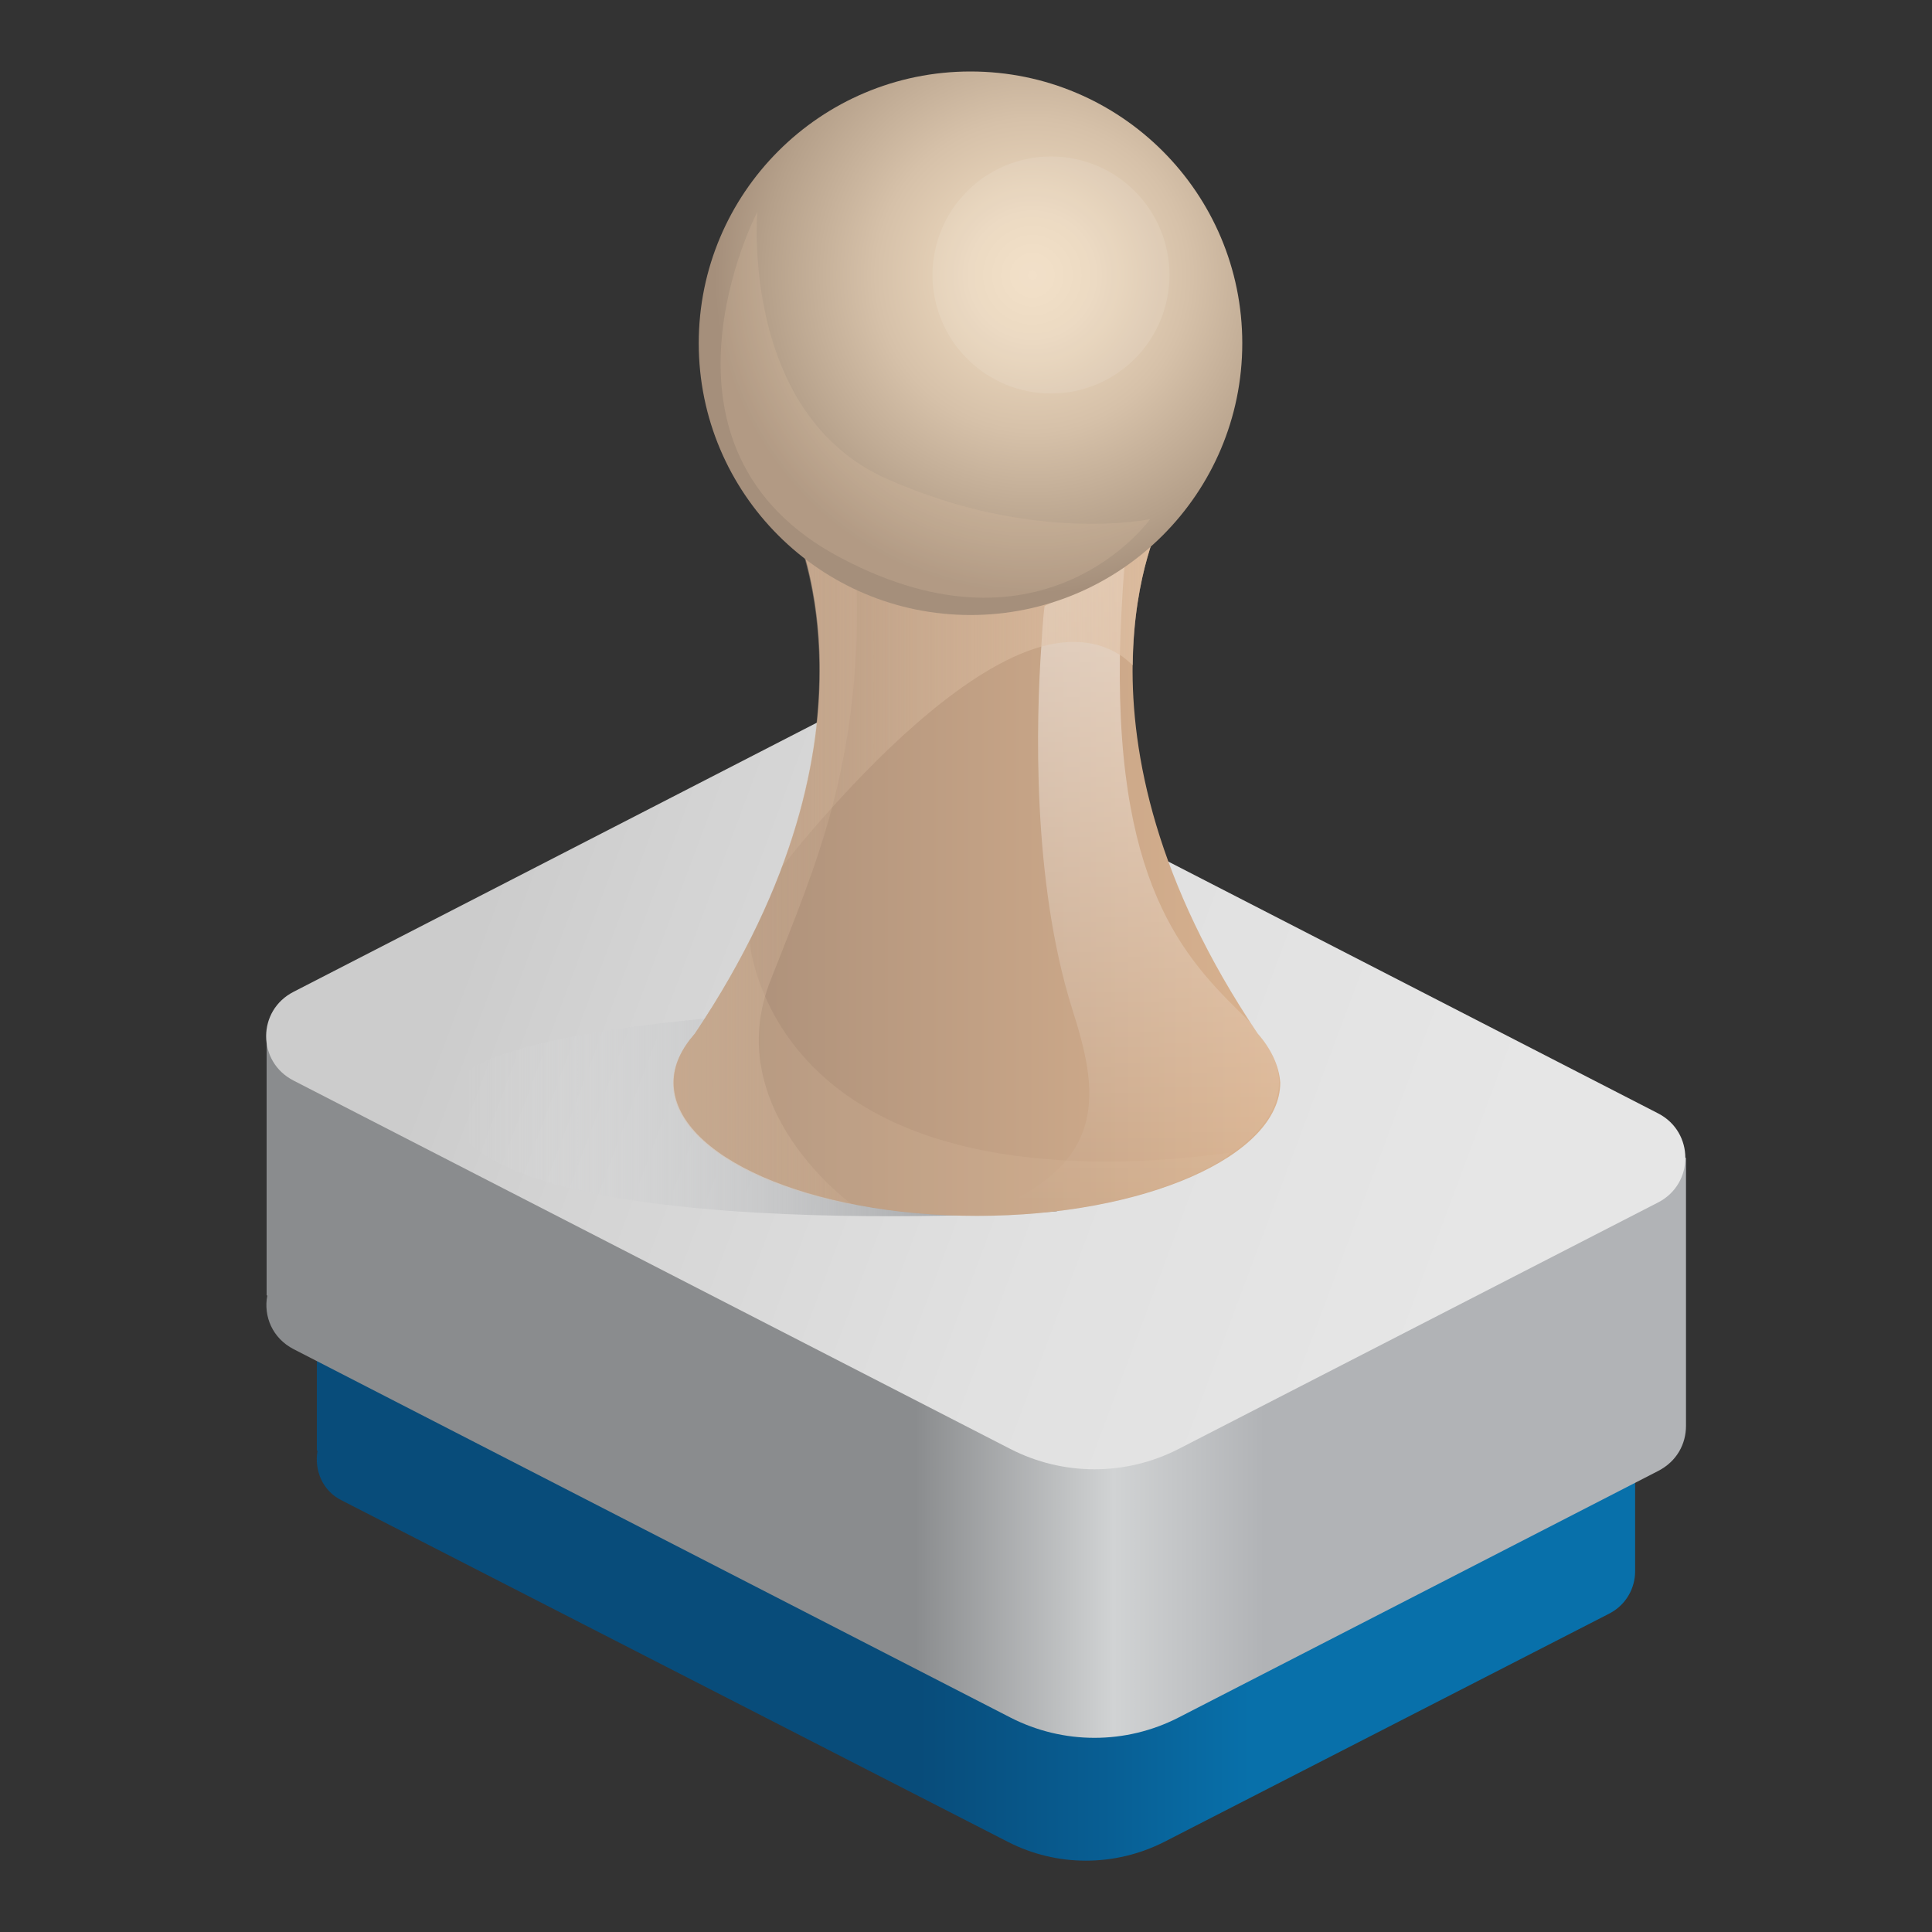 <?xml version="1.0" encoding="utf-8"?>
<!-- Generator: Adobe Illustrator 22.0.1, SVG Export Plug-In . SVG Version: 6.00 Build 0)  -->
<svg version="1.1" id="Layer_1" xmlns="http://www.w3.org/2000/svg" xmlns:xlink="http://www.w3.org/1999/xlink" x="0px" y="0px"
	 viewBox="0 0 300 300" style="enable-background:new 0 0 300 300;" xml:space="preserve">
<rect x="0" y="0" width="300" height="300" fill="#333333" stroke="none"/>
<style type="text/css">
	.st0{fill:#FFFFFF;}
	.st1{fill:#008CFF;}
	.st2{fill:#DAC0A7;}
	.st3{fill:#084C7A;}
	.st4{fill:#E9CEB2;}
	.st5{fill:#F7F7F7;}
	.st6{fill:#57CBF5;}
	.st7{fill:#231F20;}
	.st8{fill:#575051;}
	.st9{opacity:0.76;}
	.st10{fill:none;stroke:#FFFFFF;stroke-width:0.5;stroke-miterlimit:10;}
	.st11{fill:#F2D5B7;}
	.st12{fill:#0082FF;}
	.st13{fill:#FF3232;}
	.st14{fill:#009628;}
	.st15{opacity:0.5;}
	.st16{fill:none;stroke:#FFFFFF;stroke-width:10;stroke-miterlimit:10;}
	.st17{opacity:0.5;fill:#084C7A;}
	.st18{fill:#35AB47;}
	.st19{fill:#00B4FF;}
	.st20{fill:#ABADAE;}
	.st21{fill:#FFFF00;}
	.st22{opacity:0.38;fill:#009628;}
	.st23{fill:#BD0000;}
	.st24{fill:#008CFF;stroke:#FFFFFF;stroke-width:3;stroke-miterlimit:10;}
	.st25{fill:#FFFFFF;stroke:#FFFFFF;stroke-miterlimit:10;}
	.st26{fill:#4379BC;}
	.st27{fill:#084C7A;stroke:#FFFFFF;stroke-width:3;stroke-miterlimit:10;}
	.st28{fill:#CBCCCE;}
	.st29{fill:#A4A5A8;}
	.st30{fill:#BABCBE;}
	.st31{fill:#9D9FA1;}
	.st32{fill:#F1F2F2;}
	.st33{fill:#FF0000;}
	.st34{opacity:0.38;fill:#CBCCCE;}
	.st35{fill:#FFBD00;}
	.st36{fill:url(#SVGID_3_);}
	.st37{fill:url(#SVGID_4_);}
	.st38{fill:#CFCFCD;}
	.st39{fill:#E6E7E8;}
	.st40{fill:url(#SVGID_5_);}
	.st41{fill:#85888A;}
	.st42{fill:#ACADB0;}
	.st43{fill:#FF9600;}
	.st44{opacity:0.5;fill:url(#SVGID_6_);}
	.st45{opacity:0.3;fill:#E9CEB2;}
	.st46{fill:url(#SVGID_7_);}
	.st47{fill:#231FFF;}
	.st48{fill:none;stroke:#231FFF;stroke-miterlimit:10;}
	.st49{fill:#D5D7D8;}
	.st50{fill:#4A494E;}
	.st51{fill:none;stroke:#29336F;stroke-miterlimit:10;}
	.st52{fill:#B3B5B8;}
	.st53{fill:#E5CAAF;}
	.st54{opacity:0.5;fill:#E9CEB2;}
	.st55{opacity:8.000000e-02;fill:#FFFFFF;}
	.st56{opacity:0.15;fill:#4A494E;}
	.st57{opacity:0.15;fill:#084C7A;}
	.st58{fill:#E5E6E6;}
	.st59{fill:none;}
	.st60{fill:url(#SVGID_8_);}
	.st61{fill:url(#SVGID_9_);}
	.st62{fill:url(#SVGID_10_);}
	.st63{fill:url(#SVGID_11_);}
	.st64{fill:url(#SVGID_12_);}
	.st65{fill:url(#SVGID_13_);}
	.st66{fill:url(#SVGID_14_);}
	.st67{fill:url(#SVGID_15_);}
	.st68{opacity:0.2;fill:#0059F3;}
	.st69{fill:url(#SVGID_16_);}
	.st70{opacity:0.1;fill:#FFFFFF;}
	.st71{opacity:0.1;fill:#005AC8;}
	.st72{fill:url(#SVGID_17_);}
	.st73{fill:url(#SVGID_18_);}
	.st74{fill:url(#SVGID_19_);}
	.st75{fill:url(#SVGID_20_);}
	.st76{fill:url(#SVGID_21_);}
	.st77{fill:url(#SVGID_22_);}
	.st78{fill:url(#SVGID_23_);}
	.st79{opacity:0.5;fill:url(#SVGID_24_);}
	.st80{fill:url(#SVGID_25_);}
	.st81{opacity:0.25;fill:#005AC8;}
	.st82{fill:url(#SVGID_26_);}
	.st83{fill:url(#SVGID_27_);}
	.st84{fill:#CDCFD0;}
	.st85{fill:url(#SVGID_28_);}
	.st86{fill:url(#SVGID_29_);}
	.st87{fill:url(#SVGID_30_);}
	.st88{fill:url(#SVGID_31_);}
	.st89{opacity:0.5;fill:url(#SVGID_32_);}
	.st90{fill:url(#SVGID_33_);}
	.st91{fill:url(#SVGID_34_);}
	.st92{fill:url(#SVGID_35_);}
	.st93{fill:url(#SVGID_36_);}
	.st94{fill:url(#SVGID_37_);}
	.st95{fill:url(#SVGID_38_);}
	.st96{fill:url(#SVGID_39_);}
	.st97{fill:url(#SVGID_40_);}
	.st98{fill:url(#SVGID_41_);}
	.st99{opacity:0.2;fill:#DEC0A4;}
	.st100{fill:url(#SVGID_42_);}
	.st101{opacity:0.25;fill:#DBBCA0;}
	.st102{opacity:0.86;fill:#E9CEB2;}
	.st103{fill:none;stroke:#000000;stroke-miterlimit:10;}
	.st104{fill:#656668;}
	.st105{fill:#C09E5E;}
	.st106{fill:#B09053;}
	.st107{fill:#956F48;}
	.st108{opacity:0.3;fill:#8F6E45;}
	.st109{fill:#C3A060;}
	.st110{fill:#946E47;}
	.st111{fill:#DCBC7C;}
	.st112{opacity:0.5;fill:#F6EDCE;}
	.st113{opacity:0.5;fill:#FFF6D7;}
	.st114{fill:#B19154;}
	.st115{fill:none;stroke:#231F20;stroke-miterlimit:10;}
	.st116{opacity:0.33;fill:#946E47;}
	.st117{fill:#00A0FF;}
	.st118{fill:#656869;}
	.st119{fill:#DADBDC;}
	.st120{fill:#828487;}
	.st121{opacity:0.2;fill:#828487;}
	.st122{fill:#444748;}
	.st123{fill:#6A6C6E;}
	.st124{opacity:0.4;fill:#DADBDC;}
	.st125{fill:#00AAF0;}
	.st126{fill:#00C8FF;}
	.st127{fill:#97999C;}
	.st128{fill:#00A9E9;}
	.st129{fill:#356598;}
	.st130{fill:#BCBEC0;}
	.st131{fill:#9B9DA0;}
	.st132{fill:#230000;}
	.st133{fill:#521409;}
	.st134{fill:#D63101;}
	.st135{fill:#00B6FF;stroke:#FFFFFF;stroke-width:3;stroke-miterlimit:10;}
	.st136{fill:#FF6464;}
	.st137{opacity:0.42;}
	.st138{fill:none;stroke:#FFFFFF;stroke-width:2;stroke-miterlimit:10;}
	.st139{fill:#00B400;}
	.st140{fill:none;stroke:#938473;stroke-width:3;stroke-miterlimit:10;}
	.st141{opacity:0.3;fill:#084C7A;}
	.st142{fill:#5F6062;}
	.st143{fill:#008CFF;stroke:#F7F7F7;stroke-width:25;stroke-miterlimit:10;}
	.st144{fill:none;stroke:#F1F2F2;stroke-width:10;stroke-miterlimit:10;}
	.st145{fill:#939598;}
	.st146{fill:#F8F8F8;}
	.st147{fill:#4CAF50;}
	.st148{fill:#EC2024;}
	.st149{fill:#3953A3;}
	.st150{fill:#00C896;}
	.st151{fill:#008CFF;stroke:#FFFFFF;stroke-width:5;stroke-miterlimit:10;}
	.st152{fill:#A7A9AC;}
	.st153{fill:#E2E2E7;}
	.st154{fill:#E0E0E0;}
	.st155{fill:url(#SVGID_55_);}
	.st156{fill:url(#SVGID_56_);}
	.st157{fill:url(#SVGID_57_);}
	.st158{fill:url(#SVGID_58_);}
	.st159{fill:url(#SVGID_59_);}
	.st160{fill:url(#SVGID_60_);}
	.st161{fill:url(#SVGID_61_);}
	.st162{fill:url(#SVGID_62_);}
	.st163{fill:url(#SVGID_63_);}
	.st164{fill:url(#SVGID_64_);}
</style>
<g>
	<linearGradient id="SVGID_2_" gradientUnits="userSpaceOnUse" x1="49.243" y1="228.158" x2="253.857" y2="228.158">
		<stop  offset="0" style="stop-color:#084C7A"/>
		<stop  offset="0.457" style="stop-color:#084C7A"/>
		<stop  offset="0.597" style="stop-color:#085E93"/>
		<stop  offset="0.708" style="stop-color:#0870AA"/>
		<stop  offset="1" style="stop-color:#0870AA"/>
	</linearGradient>
	<path style="fill:url(#SVGID_2_);" d="M253.9,244v-38.6l-125-37.9H104l-54.8,20.4v37.3l0.1,0.1c-0.5,2.9,0.7,6.2,3.8,7.7L156.5,286
		c7.6,3.9,16.6,3.9,24.3,0l69.2-35.5C252.6,249.1,253.9,246.5,253.9,244z"/>
	<linearGradient id="SVGID_3_" gradientUnits="userSpaceOnUse" x1="41.338" y1="204.35" x2="261.762" y2="204.35">
		<stop  offset="0" style="stop-color:#8A8C8E"/>
		<stop  offset="0.457" style="stop-color:#8A8C8E"/>
		<stop  offset="0.597" style="stop-color:#D1D3D4"/>
		<stop  offset="0.703" style="stop-color:#B1B3B6"/>
		<stop  offset="1" style="stop-color:#B1B3B6"/>
	</linearGradient>
	<path class="st36" d="M261.8,221.4v-41.6l-134.6-40.9h-26.8l-59,22v40.2l0.1,0.1c-0.6,3.2,0.8,6.6,4.1,8.3l111.3,57.2
		c8.2,4.2,17.9,4.2,26.1,0l74.5-38.3C260.4,226.9,261.8,224.2,261.8,221.4z"/>
	<linearGradient id="SVGID_4_" gradientUnits="userSpaceOnUse" x1="74.934" y1="141.111" x2="227.742" y2="198.244">
		<stop  offset="0" style="stop-color:#CCCCCC"/>
		<stop  offset="0.182" style="stop-color:#D4D4D4"/>
		<stop  offset="0.609" style="stop-color:#E1E1E1"/>
		<stop  offset="1" style="stop-color:#E6E6E6"/>
	</linearGradient>
	<path class="st37" d="M45.6,167.8L156.9,225c8.2,4.2,17.9,4.2,26.1,0l74.5-38.3c5.6-2.9,5.6-10.9,0-13.8l-120.8-62.1
		c-2.2-1.1-4.9-1.1-7.1,0L45.6,154C39.9,156.9,39.9,164.9,45.6,167.8z"/>
	<linearGradient id="SVGID_5_" gradientUnits="userSpaceOnUse" x1="161.704" y1="172.29" x2="71.921" y2="172.29">
		<stop  offset="0" style="stop-color:#8F9194"/>
		<stop  offset="1" style="stop-color:#E6E7E8;stop-opacity:0"/>
	</linearGradient>
	<path class="st40" d="M164.1,188.1c0,0-92.8,6.2-94.7-17c-1.3-15.5,93-15.3,93-15.3L164.1,188.1z"/>
	<g>
		<linearGradient id="SVGID_6_" gradientUnits="userSpaceOnUse" x1="104.478" y1="134.777" x2="198.622" y2="134.777">
			<stop  offset="0" style="stop-color:#A88D78"/>
			<stop  offset="1" style="stop-color:#DAB390"/>
		</linearGradient>
		<path style="fill:url(#SVGID_6_);" d="M195.3,160.5L195.3,160.5c-31.8-47.2-15-79.8-15-79.8h-28.7h-28.7c0,0,16.7,32.6-15,79.8
			l0,0c-2.1,2.4-3.3,4.9-3.3,7.6c0,11.4,21.1,20.7,47.1,20.7c26,0,47.1-9.3,47.1-20.7C198.6,165.5,197.4,162.9,195.3,160.5z"/>
		<linearGradient id="SVGID_7_" gradientUnits="userSpaceOnUse" x1="175.086" y1="88.037" x2="175.086" y2="187.108">
			<stop  offset="0" style="stop-color:#FFFFFF;stop-opacity:0.5"/>
			<stop  offset="1" style="stop-color:#FFFFFF;stop-opacity:0"/>
		</linearGradient>
		<path class="st46" d="M195.3,160.5L195.3,160.5c-0.4-0.6-0.7-1.1-1.1-1.7c-9.2-9-20.9-19.6-20.3-57.1c0.1-4.2,0.3-8.8,0.7-13.7
			l-12.4,6.1c0,0-0.3,2.3-0.5,6.2c-0.8,11.4-1.5,36.4,4.8,56.4c3.8,12,6.7,24.6-15,32c26,0,47.1-9.3,47.1-20.7
			C198.6,165.5,197.4,162.9,195.3,160.5z"/>
		<linearGradient id="SVGID_8_" gradientUnits="userSpaceOnUse" x1="104.478" y1="133.883" x2="133.072" y2="133.883">
			<stop  offset="0" style="stop-color:#DDBEA2;stop-opacity:0.45"/>
			<stop  offset="1" style="stop-color:#DEC0A4;stop-opacity:0.15"/>
		</linearGradient>
		<path class="st60" d="M119.7,152.1c3.5-8.9,7-17.3,9.5-26.7c3.2-12.2,4.9-26,3.2-44.6h-9.6c0,0,10.9,21.2-1.5,54.1
			c-3,7.9-7.3,16.6-13.5,25.7l0,0c-2.1,2.4-3.3,4.9-3.3,7.6c0,8.4,11.5,15.7,27.9,18.9h0C132.4,187.1,111.6,172.3,119.7,152.1z"/>
		<linearGradient id="SVGID_9_" gradientUnits="userSpaceOnUse" x1="121.254" y1="107.746" x2="180.244" y2="107.746">
			<stop  offset="0" style="stop-color:#DFC2A6;stop-opacity:0.15"/>
			<stop  offset="1" style="stop-color:#E0C2A6;stop-opacity:0.7"/>
		</linearGradient>
		<path class="st61" d="M151.5,80.7h-19.1h-9.6c0,0,10.9,21.2-1.5,54.1l0,0c0,0,3.1-4.1,7.9-9.4c8.1-9,21.1-21.8,32.5-25
			c4.4-1.2,8.6-1,12.2,1.3c0.7,0.4,1.3,1,2,1.6l0,0c0.1-14.3,4.4-22.6,4.4-22.6H151.5z"/>
		<path class="st99" d="M165.7,180.2c-31.1-1.6-42.6-15.6-46.9-25.5c-1.7-3.9-2.3-7.1-2.4-8.7c-2.4,4.7-5.2,9.5-8.5,14.5l0,0
			c-2.1,2.4-3.3,4.9-3.3,7.6c0,8.4,11.5,15.7,27.9,18.9c5.8,1.1,12.3,1.8,19.1,1.8c16.1,0,30.3-3.6,38.8-9l0.5-0.8
			C181.3,180.3,172.9,180.6,165.7,180.2z"/>
	</g>
	<radialGradient id="SVGID_10_" cx="160.304" cy="42.739" r="49.359" gradientUnits="userSpaceOnUse">
		<stop  offset="0" style="stop-color:#F1DDC3"/>
		<stop  offset="0.197" style="stop-color:#EAD6BC"/>
		<stop  offset="0.492" style="stop-color:#D6C1A9"/>
		<stop  offset="0.848" style="stop-color:#B5A08A"/>
		<stop  offset="1" style="stop-color:#A58F7B"/>
	</radialGradient>
	<circle class="st62" cx="150.7" cy="53.3" r="42.2"/>
	<circle class="st70" cx="163.2" cy="42.7" r="18.4"/>
	<path class="st101" d="M117.6,32.9c0,0-2.7,31.4,20.2,41.5s40.8,6.2,40.8,6.2s-16.2,22.8-47.9,6.1C98.3,69.8,117.6,32.9,117.6,32.9
		z"/>
</g>
</svg>
